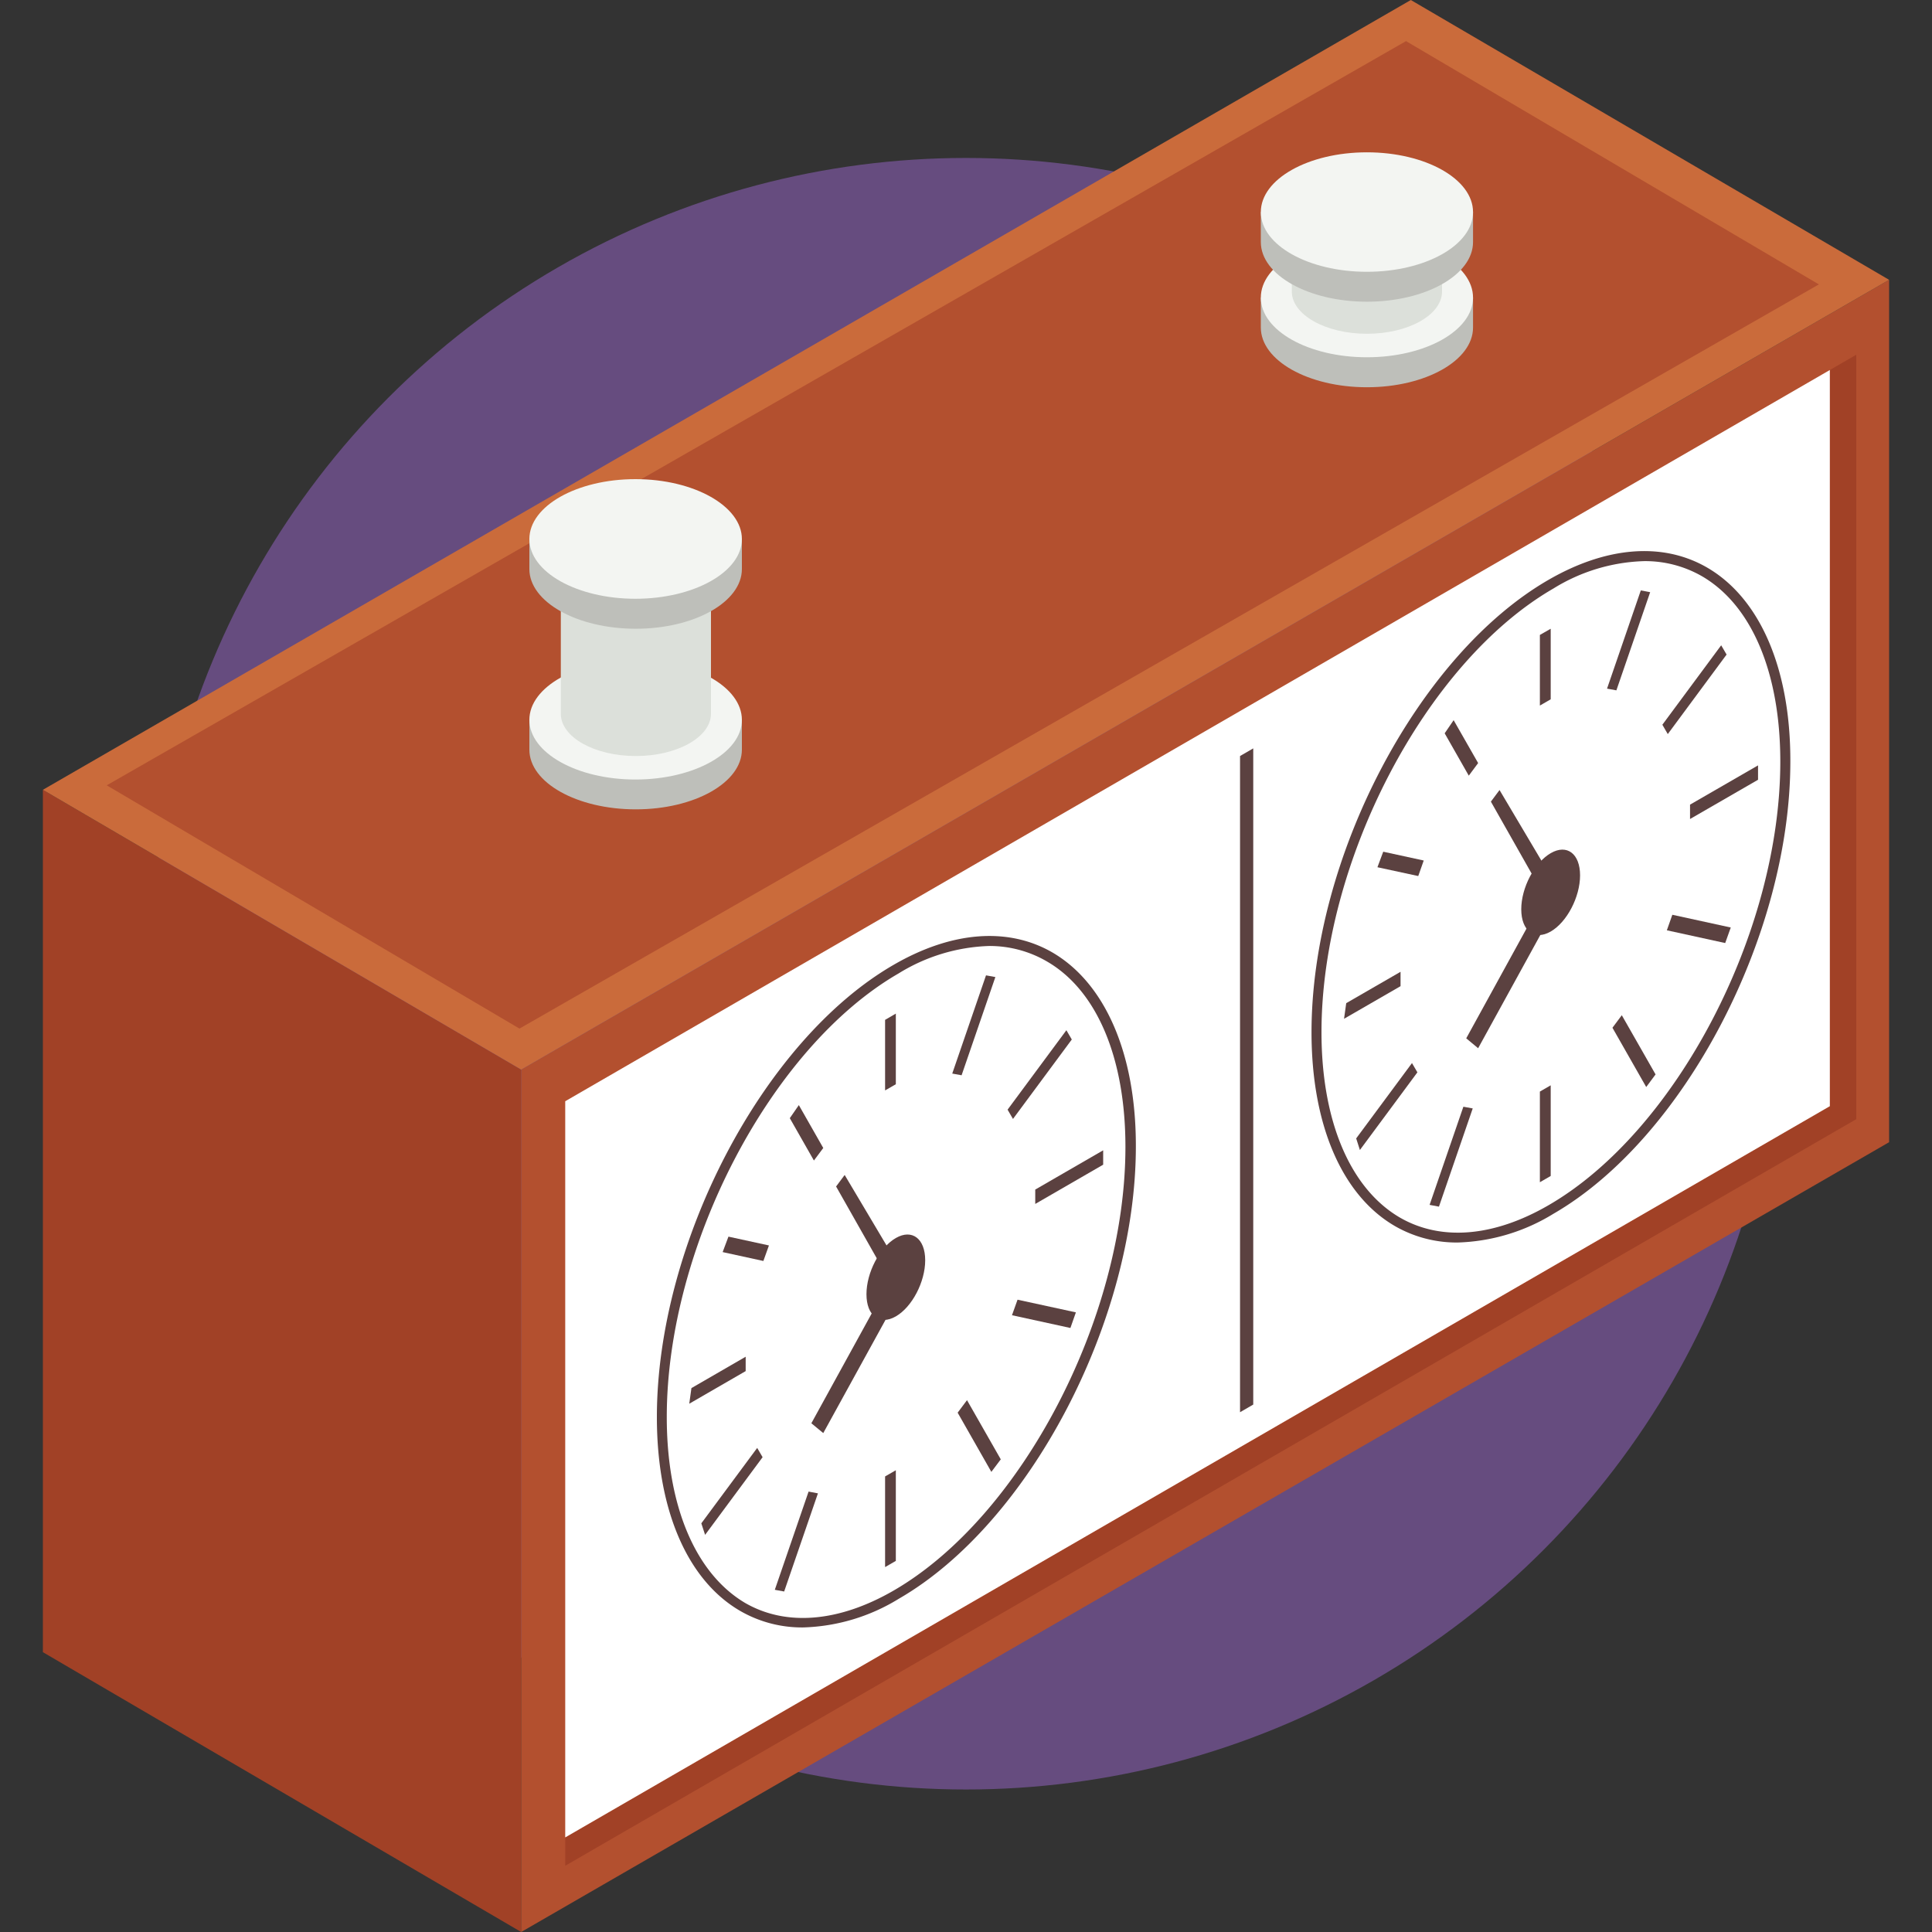 <svg id="Layer_1" data-name="Layer 1" xmlns="http://www.w3.org/2000/svg" viewBox="0 0 250 250"><rect x="0" y="0" width="250" height="250" fill="#333333" stroke="none"/><defs><style>.cls-1{opacity:0.5;}.cls-2{fill:#96c;}.cls-3{fill:#a14126;}.cls-4{fill:#b3502f;}.cls-5{fill:#fff;}.cls-6{fill:#5b4140;}.cls-7{fill:#ca6b3b;}.cls-8{fill:#bebfba;}.cls-9{fill:#f3f5f2;}.cls-10{fill:#dce0da;}</style></defs><title>icon_tour</title><g class="cls-1"><circle class="cls-2" cx="125" cy="126" r="105.56"/></g><polygon class="cls-3" points="67.44 250 5.55 213.79 5.55 102.2 67.44 138.41 67.44 250"/><polygon class="cls-4" points="244.45 147.8 67.44 250 67.44 138.41 244.45 36.21 244.45 147.8"/><polygon class="cls-3" points="236.78 47.88 236.78 143.14 73.14 237.76 73.14 241.43 240.2 144.82 240.2 45.9 236.78 47.88"/><polygon class="cls-5" points="236.78 47.88 73.14 142.5 73.14 237.76 236.78 143.14 236.78 47.88"/><polygon class="cls-6" points="160.46 97.83 160.46 182.74 162.17 181.75 162.17 96.84 160.46 97.83"/><polygon class="cls-7" points="244.45 36.21 182.56 0 5.55 102.2 67.44 138.41 244.45 36.21"/><polygon class="cls-4" points="235.36 36.8 181.94 5.32 13.81 101.62 67.22 133.1 235.36 36.8"/><path class="cls-8" d="M96,93.15V97c0,4.27-6.15,7.73-13.73,7.73S68.5,101.29,68.5,97V93.15Z"/><path class="cls-9" d="M68.5,93.15c0,4.26,6.15,7.72,13.73,7.72S96,97.41,96,93.15s-6.15-7.73-13.73-7.73S68.5,88.88,68.5,93.15Z"/><path class="cls-10" d="M92,71.69V92.36c0,3-4.35,5.47-9.72,5.47s-9.71-2.45-9.71-5.47V71.69Z"/><path class="cls-8" d="M96,69.75v3.88c0,4.27-6.15,7.73-13.73,7.73S68.5,77.9,68.5,73.63V69.75Z"/><path class="cls-9" d="M68.5,69.75c0,4.27,6.15,7.73,13.73,7.73S96,74,96,69.75,89.81,62,82.23,62,68.5,65.48,68.5,69.75Z"/><path class="cls-8" d="M190.61,38.51v3.87c0,4.27-6.15,7.73-13.73,7.73s-13.73-3.46-13.73-7.73V38.51Z"/><path class="cls-9" d="M163.15,38.51c0,4.26,6.15,7.72,13.73,7.72s13.73-3.46,13.73-7.72-6.15-7.73-13.73-7.73S163.15,34.24,163.15,38.51Z"/><path class="cls-10" d="M167.16,30.94v6.78c0,3,4.35,5.47,9.72,5.47s9.72-2.45,9.72-5.47V30.94Z"/><path class="cls-8" d="M190.61,27.44v3.88c0,4.26-6.15,7.72-13.73,7.72s-13.73-3.46-13.73-7.72V27.44Z"/><path class="cls-9" d="M163.15,27.44c0,4.27,6.15,7.73,13.73,7.73s13.73-3.46,13.73-7.73-6.15-7.73-13.73-7.73S163.15,23.17,163.15,27.44Z"/><path class="cls-6" d="M112.12,167.47c0,2.8,1.7,4.08,3.8,2.87s3.8-4.46,3.8-7.26-1.7-4.09-3.8-2.88S112.12,164.67,112.12,167.47Z"/><polygon class="cls-6" points="114.53 141.1 115.92 140.3 115.92 131.16 114.53 131.97 114.53 141.1"/><polygon class="cls-6" points="114.53 202.78 115.92 201.98 115.92 190.25 114.53 191.05 114.53 202.78"/><polygon class="cls-6" points="96.49 177.42 96.49 175.56 89.47 179.62 89.19 181.64 96.49 177.42"/><polygon class="cls-6" points="142.75 150.71 142.75 148.85 133.96 153.93 133.96 155.79 142.75 150.71"/><polygon class="cls-6" points="105.32 150.17 106.53 148.55 103.37 143 102.2 144.69 105.32 150.17"/><polygon class="cls-6" points="128.28 190.46 129.5 188.84 125.13 181.18 123.92 182.8 128.28 190.46"/><polygon class="cls-6" points="98.78 163.17 99.5 161.16 94.26 160.02 93.51 162.02 98.78 163.17"/><polygon class="cls-6" points="138.51 171.84 139.22 169.82 131.67 168.18 130.95 170.19 138.51 171.84"/><polygon class="cls-6" points="124.43 139.14 123.22 138.92 127.59 126.21 128.8 126.43 124.43 139.14"/><polygon class="cls-6" points="101.47 205.94 100.26 205.72 104.63 193.01 105.84 193.24 101.47 205.94"/><polygon class="cls-6" points="131.08 144.79 130.38 143.59 137.99 133.31 138.69 134.51 131.08 144.79"/><polygon class="cls-6" points="91.24 198.61 90.75 197.12 97.98 187.36 98.68 188.56 91.24 198.61"/><polygon class="cls-6" points="106.53 185.44 117.4 165.67 109.3 152.04 108.19 153.53 115.11 165.75 104.99 184.17 106.53 185.44"/><path class="cls-6" d="M136.15,123.23c-5.72-3.29-13-2.73-20.5,1.61C98.74,134.6,85,160.86,85,183.37c0,12,3.94,21.13,10.81,25.1a16,16,0,0,0,8.12,2.12,24.94,24.94,0,0,0,12.39-3.72c16.91-9.76,30.66-36,30.66-58.53C147,136.35,143,127.2,136.15,123.23ZM86.28,183.37c0-22.1,13.46-47.86,30-57.41A23.65,23.65,0,0,1,128,122.41a14.74,14.74,0,0,1,7.47,2c6.46,3.73,10.16,12.47,10.16,24,0,22.1-13.46,47.85-30,57.41-7.08,4.09-13.91,4.66-19.21,1.6C90,203.62,86.28,194.88,86.28,183.37Z"/><path class="cls-6" d="M196.85,117.66c0,2.8,1.71,4.09,3.81,2.88s3.8-4.47,3.8-7.27-1.7-4.09-3.8-2.87S196.85,114.86,196.85,117.66Z"/><polygon class="cls-6" points="199.26 91.3 200.66 90.49 200.66 81.36 199.26 82.16 199.26 91.3"/><polygon class="cls-6" points="199.26 152.98 200.66 152.17 200.66 140.44 199.26 141.25 199.26 152.98"/><polygon class="cls-6" points="181.23 127.61 181.23 125.75 174.2 129.81 173.92 131.83 181.23 127.61"/><polygon class="cls-6" points="227.49 100.9 227.49 99.04 218.69 104.12 218.69 105.98 227.49 100.9"/><polygon class="cls-6" points="190.06 100.37 191.27 98.74 188.1 93.19 186.94 94.89 190.06 100.37"/><polygon class="cls-6" points="213.02 140.66 214.23 139.03 209.86 131.37 208.65 132.99 213.02 140.66"/><polygon class="cls-6" points="183.52 113.36 184.23 111.35 178.99 110.21 178.24 112.22 183.52 113.36"/><polygon class="cls-6" points="223.24 122.03 223.96 120.02 216.4 118.37 215.69 120.38 223.24 122.03"/><polygon class="cls-6" points="209.16 89.33 207.95 89.11 212.32 76.4 213.53 76.63 209.16 89.33"/><polygon class="cls-6" points="186.2 156.14 184.99 155.91 189.36 143.21 190.57 143.43 186.2 156.14"/><polygon class="cls-6" points="215.81 94.99 215.11 93.78 222.72 83.5 223.42 84.7 215.81 94.99"/><polygon class="cls-6" points="175.97 148.81 175.49 147.31 182.71 137.56 183.41 138.76 175.97 148.81"/><polygon class="cls-6" points="191.27 135.64 202.13 115.87 194.04 102.23 192.92 103.73 199.84 115.95 189.73 134.36 191.27 135.64"/><path class="cls-6" d="M220.88,73.43c-5.72-3.3-13-2.73-20.5,1.6-16.91,9.76-30.67,36-30.67,58.54,0,12,3.95,21.13,10.82,25.1a16,16,0,0,0,8.11,2.11A25,25,0,0,0,201,157.07c16.91-9.77,30.67-36,30.67-58.54C231.7,86.55,227.75,77.4,220.88,73.43ZM171,133.57c0-22.11,13.47-47.86,30-57.41a23.56,23.56,0,0,1,11.74-3.55,14.75,14.75,0,0,1,7.47,1.94c6.45,3.73,10.16,12.47,10.16,24,0,22.1-13.47,47.86-30,57.41-7.08,4.1-13.9,4.66-19.21,1.6C174.72,153.81,171,145.08,171,133.57Z"/></svg>